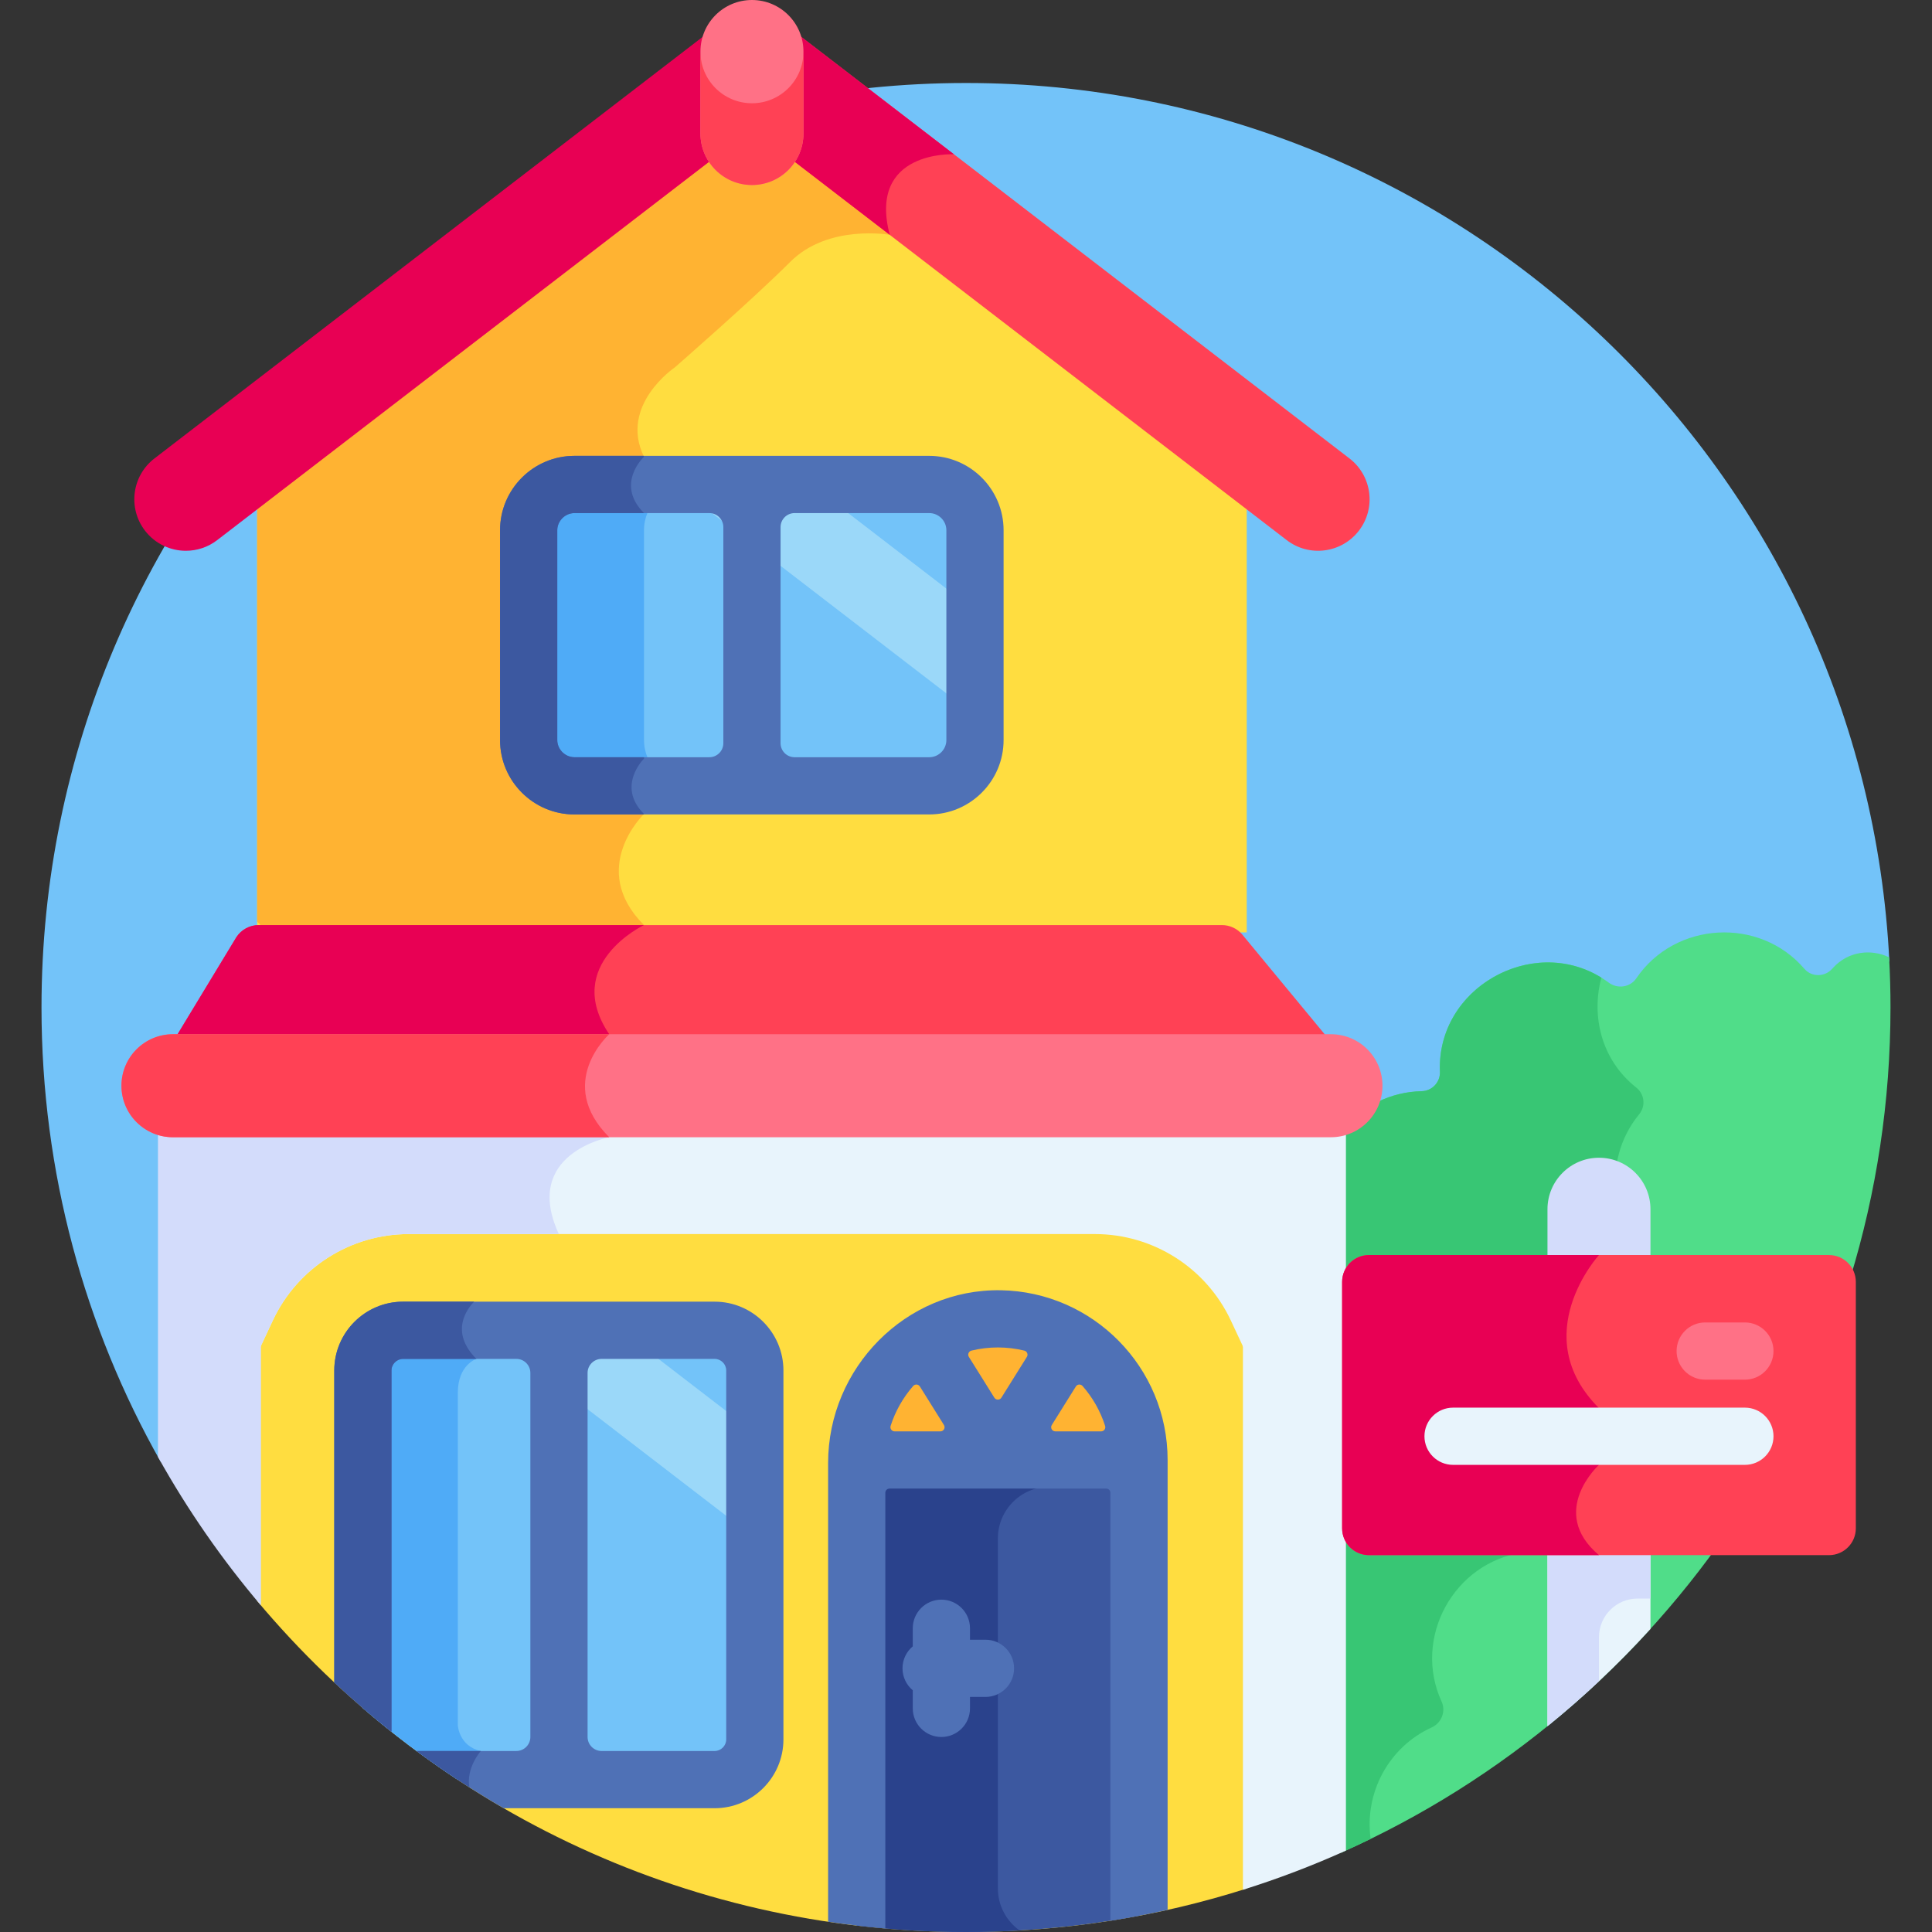 <svg id="Layer_1" enable-background="new 0 0 512 512" height="512" viewBox="0 0 512 512" width="512" xmlns="http://www.w3.org/2000/svg"><rect x="0" y="0" width="512" height="512" fill="#333333" stroke="none"/><g><path d="m500.697 254.733c-6.391-129.612-113.499-232.738-244.697-232.738-135.311 0-245.002 109.691-245.002 245.003 0 43.735 11.473 84.786 31.553 120.329l259.488 85.984z" fill="#73c3f9"/><path d="m501.002 266.998c0-4.464-.127-8.897-.363-13.302-4.764-2.283-10.811-1.653-14.859 2.786-.077.084-.153.168-.228.253-1.98 2.226-5.449 2.256-7.388-.006-11.839-13.813-34.239-12.585-44.511 2.517-1.655 2.433-4.983 2.898-7.346 1.146-18.436-13.677-45.632.635-44.712 23.635.111 2.769-2.085 5.096-4.855 5.153-16.478.338-29.384 15.176-27.286 31.632.358 2.809-1.73 5.268-4.549 5.548-7.529.749-14.476 4.511-19.22 10.467-1.893 2.377-5.254 2.444-7.416.309-12.079-11.921-32.423-10.245-42.419 3.486-1.721 2.365-5.094 2.797-7.295.871-13.909-12.173-36.248-7.446-43.99 9.423-1.186 2.583-4.311 3.67-6.89 2.474-12.596-5.844-27.723-1.505-35.325 10.083-1.576 2.403-4.853 2.914-7.135 1.169-15.442-11.81-38.612-4.186-44.007 14.499-.786 2.723-3.631 4.297-6.315 3.39-12.053-4.073-25.538.517-32.551 11.249-1.498 2.293-4.668 2.901-6.901 1.315-8.244-5.853-18.825-6.651-27.694-2.734l297.637 98.626c85.788-38.119 145.618-124.062 145.618-223.989z" fill="#50dd89"/><path d="m363.238 487.329c-1.717-12.145 4.749-24.351 16.189-29.55 2.588-1.176 3.801-4.255 2.614-6.838-7.749-16.866 3.227-36.89 21.524-39.505 2.895-.414 4.765-3.254 4.094-6.101-3.899-16.53 8.089-33.052 25.003-34.444 3.028-.249 5.168-2.841 4.599-5.826-1.425-7.48.25-15.2 4.589-21.399 1.624-2.321 1.121-5.507-1.243-7.066-13.848-9.134-16.69-28.593-6.207-41.311 1.763-2.138 1.429-5.32-.743-7.041-9.342-7.4-11.991-18.993-9.281-29.162-18.342-11.372-43.669 2.73-42.78 24.94.111 2.769-2.085 5.096-4.855 5.153-16.478.338-29.384 15.176-27.286 31.632.358 2.809-1.73 5.268-4.549 5.548-7.529.749-14.476 4.511-19.22 10.467-1.893 2.377-5.254 2.444-7.416.309-12.079-11.921-32.423-10.245-42.419 3.486-1.721 2.365-5.094 2.797-7.295.871-13.909-12.173-36.248-7.446-43.99 9.423-1.186 2.583-4.311 3.67-6.89 2.474-12.596-5.844-27.723-1.505-35.325 10.083-1.576 2.403-4.853 2.914-7.135 1.169-15.442-11.81-38.612-4.186-44.007 14.499-.786 2.723-3.631 4.297-6.315 3.39-12.053-4.073-25.538.517-32.551 11.249-1.498 2.293-4.668 2.901-6.901 1.315-8.244-5.853-18.825-6.651-27.694-2.734l297.637 98.626c2.643-1.172 5.26-2.393 7.853-3.657z" fill="#38c674"/><path d="m68.149 424.267c44.943 53.625 112.409 87.733 187.851 87.733 25.941 0 50.935-4.045 74.401-11.516v-200.64h-262.252z" fill="#ffdd40"/><path d="m301.805 385.1c-.945-19.817-17.308-35.595-37.359-35.595-20.051 0-36.414 15.778-37.359 35.595z" fill="#ffb332"/><path d="m227.041 510.288c9.499 1.119 19.159 1.712 28.959 1.712 15.673 0 30.996-1.49 45.851-4.302v-116.364h-74.81z" fill="#3c58a0"/><path d="m278.163 394h1.512v-2.667h-52.634v118.954c9.499 1.12 19.159 1.713 28.959 1.713 4.762 0 9.487-.154 14.181-.424-3.481-2.495-5.735-6.555-5.735-11.134v-92.724c0-7.576 6.141-13.718 13.717-13.718z" fill="#2a428c"/><path d="m330.401 247.099v-114.129l-119.745-92.083c-2.443 3.688-6.626 6.122-11.381 6.122s-8.937-2.434-11.381-6.122l-119.745 92.084v114.129h262.252z" fill="#ffdd40"/><path d="m199.275 47.009c-4.755 0-8.937-2.435-11.381-6.122l-119.745 92.083v111.238c.901.972 1.795 1.937 2.681 2.891h99.837v-1.944c-15.03-15.03 0-29.44 0-29.44-7.417-7.417 0-14.667 0-14.667v-65.076c-7.746-7.747 0-14.924 0-14.924-6.667-13.667 8.143-23.667 8.143-23.667s20.579-17.945 30.634-28 26.339-7.151 26.339-7.151c-.222-.847-.39-1.65-.533-2.432l-24.594-18.913c-2.444 3.689-6.626 6.124-11.381 6.124z" fill="#ffb332"/><g><path d="m246.249 208.255h-94.018c-6.672 0-12.131-5.459-12.131-12.131v-55.602c0-6.672 5.459-12.131 12.131-12.131h94.018c6.672 0 12.131 5.459 12.131 12.131v55.602c0 6.672-5.459 12.131-12.131 12.131z" fill="#73c3f9"/></g><path d="m170.667 196.124v-55.602c0-6.672 5.459-12.131 12.131-12.131h-30.567c-6.672 0-12.131 5.459-12.131 12.131v55.602c0 6.672 5.459 12.131 12.131 12.131h30.567c-6.672 0-12.131-5.459-12.131-12.131z" fill="#4fabf7"/><path d="m199.24 300.367h-131.091v58.435l4.141-8.846c6.545-13.982 20.589-22.915 36.027-22.915h90.922 90.922c15.438 0 29.482 8.933 36.027 22.915l4.141 8.846v-58.435z" fill="#e8f4fc"/><path d="m161.449 301.378c-.338-.338-.645-.675-.952-1.011h-92.348v58.435l4.141-8.846c6.545-13.982 20.589-22.915 36.027-22.915h39.783c-9.899-21.34 13.349-25.663 13.349-25.663z" fill="#d3dcfb"/><path d="m189.382 352.538h-82.562c-5.859 0-10.653 4.794-10.653 10.653v89.489c7.927 6.83 16.302 13.152 25.065 18.935h68.15c5.859 0 10.653-4.794 10.653-10.653v-97.771c0-5.859-4.794-10.653-10.653-10.653z" fill="#73c3f9"/><path d="m96.166 363.191v89.489c7.927 6.83 16.302 13.152 25.065 18.935h3.031c.214-4.257 3.154-7.567 3.154-7.567-5.833-1.333-6.083-6.833-6.083-6.833s0-80.833 0-88.171 4.917-8.924 4.917-8.924c-2.741-2.741-3.738-5.327-3.826-7.582h-15.604c-5.86 0-10.654 4.794-10.654 10.653z" fill="#4fabf7"/><path d="m265.228 341.93c-25.17-.432-45.77 20.604-45.77 45.778v121.577c5.006.749 10.064 1.336 15.164 1.777v-115.465c0-.61.495-1.104 1.104-1.104h57.437c.61 0 1.104.495 1.104 1.104v113.422c5.11-.802 10.164-1.767 15.164-2.879v-119.23c.002-24.545-19.756-44.561-44.203-44.98zm-16.011 37.398h-12.14c-.754 0-1.28-.738-1.051-1.457 1.256-3.94 3.313-7.525 5.975-10.567.492-.562 1.385-.5 1.78.134l6.372 10.2c.46.736-.068 1.69-.936 1.69zm22.917-19.741-6.751 10.808c-.433.693-1.441.693-1.874 0l-6.751-10.808c-.404-.647-.044-1.487.697-1.666 2.243-.543 4.584-.834 6.991-.834s4.748.291 6.992.834c.741.18 1.1 1.02.696 1.666zm19.68 19.741h-12.139c-.867 0-1.397-.954-.937-1.69l6.372-10.2c.396-.634 1.288-.696 1.78-.134 2.662 3.043 4.718 6.628 5.975 10.567.23.719-.296 1.457-1.051 1.457z" fill="#4f71b6"/><path d="m261.16 434.539h-4.102v-3.033c0-4.188-3.395-7.582-7.582-7.582-4.188 0-7.582 3.395-7.582 7.582v4.798c-1.663 1.391-2.722 3.48-2.722 5.817 0 2.338 1.059 4.426 2.722 5.817v4.798c0 4.187 3.395 7.582 7.582 7.582s7.582-3.395 7.582-7.582v-3.033h4.102c4.188 0 7.582-3.395 7.582-7.582s-3.394-7.582-7.582-7.582z" fill="#4f71b6"/><path d="m329.1 247.528c-1.343-1.51-3.267-2.373-5.287-2.373h-255.247c-2.389 0-4.616 1.206-5.923 3.205l-16.81 27.744h306.885z" fill="#ff4155"/><path d="m161.449 274.082c-12.551-18.633 9.218-28.928 9.218-28.928h-102.1c-2.389 0-4.616 1.206-5.923 3.205l-16.81 27.744h113.756c1.045-1.292 1.859-2.021 1.859-2.021z" fill="#e80054"/><path d="m329.39 500.812c9.352-2.933 18.464-6.406 27.296-10.393v-190.052h-27.296z" fill="#e8f4fc"/><path d="m41.865 386.1c7.819 14.027 16.973 27.204 27.296 39.363v-125.096h-27.296z" fill="#d3dcfb"/><path d="m410.097 457.46c9.74-7.89 18.873-16.5 27.296-25.771v-21.553h-27.296z" fill="#e8f4fc"/><path d="m423.745 433.866c0-5.649 4.58-10.229 10.229-10.229h3.419v-13.5h-27.296v47.324c4.695-3.804 9.246-7.779 13.648-11.91z" fill="#d3dcfb"/><path d="m437.393 334.594v-14.132c0-7.538-6.11-13.648-13.648-13.648-7.537 0-13.648 6.11-13.648 13.648v14.132z" fill="#d3dcfb"/><path d="m484.71 332.602h-121.93c-3.924 0-7.105 3.181-7.105 7.105v65.317c0 3.924 3.181 7.105 7.105 7.105h121.93c3.924 0 7.105-3.181 7.105-7.105v-65.317c0-3.924-3.181-7.105-7.105-7.105z" fill="#ff4155"/><path d="m187.144 35.383v-21.735c0-2.056.518-3.991 1.424-5.689l-147.642 113.536c-5.975 4.595-7.094 13.163-2.499 19.138 2.688 3.496 6.736 5.329 10.829 5.329 2.903 0 5.83-.923 8.31-2.831l131.54-101.154c-1.236-1.901-1.962-4.162-1.962-6.594z" fill="#e80054"/><path d="m357.625 121.495-147.642-113.536c.906 1.698 1.424 3.634 1.424 5.689v21.735c0 2.432-.726 4.693-1.962 6.594l131.542 101.155c5.976 4.596 14.544 3.475 19.138-2.499 4.594-5.975 3.475-14.543-2.5-19.138z" fill="#ff4155"/><path d="m209.983 7.958c.906 1.698 1.424 3.634 1.424 5.689v21.735c0 2.432-.726 4.693-1.962 6.594l26.339 20.254c-5.884-22.484 17.02-21.345 17.02-21.345z" fill="#e80054"/><path d="m258.38 161.815-43.465-33.425h-36.105l79.57 61.19z" fill="#9bd8f9"/><path d="m200.035 379.765-35.405-27.227h-36.105l71.51 54.991z" fill="#9bd8f9"/><g><path d="m199.275 49.031c-7.538 0-13.648-6.11-13.648-13.648v-21.735c0-7.538 6.11-13.648 13.648-13.648s13.648 6.11 13.648 13.648v21.735c0 7.538-6.11 13.648-13.648 13.648z" fill="#ff7186"/></g><path d="m199.275 27.364c-7.538 0-13.648-6.11-13.648-13.648v21.667c0 7.538 6.11 13.648 13.648 13.648s13.648-6.11 13.648-13.648v-21.666c0 7.537-6.11 13.647-13.648 13.647z" fill="#ff4155"/><g><path d="m366.366 287.73c0 7.538-6.11 13.648-13.648 13.648h-306.885c-7.538 0-13.648-6.11-13.648-13.648s6.11-13.648 13.648-13.648h306.885c7.538 0 13.648 6.111 13.648 13.648z" fill="#ff7186"/></g><path d="m161.449 274.082h-115.616c-7.538 0-13.648 6.11-13.648 13.647 0 7.538 6.11 13.648 13.648 13.648h115.616c-14.444-14.443 0-27.295 0-27.295z" fill="#ff4155"/><g><path d="m462.413 365.626h-10.517c-4.188 0-7.582-3.395-7.582-7.582 0-4.188 3.395-7.582 7.582-7.582h10.517c4.187 0 7.582 3.395 7.582 7.582s-3.394 7.582-7.582 7.582z" fill="#ff7186"/></g><path d="m362.78 332.602c-3.924 0-7.105 3.181-7.105 7.105v65.317c0 3.925 3.181 7.105 7.105 7.105h60.965c-13.648-11.507 0-23.926 0-23.926v-15.035c-19.359-19.359 0-40.567 0-40.567h-60.965z" fill="#e80054"/><g><path d="m462.413 388.204h-77.337c-4.187 0-7.582-3.395-7.582-7.582s3.395-7.582 7.582-7.582h77.337c4.187 0 7.582 3.395 7.582 7.582s-3.394 7.582-7.582 7.582z" fill="#e8f4fc"/></g><path d="m246.249 120.808c-11.406 0-82.553 0-94.018 0-10.87 0-19.713 8.843-19.713 19.714v55.602c0 10.87 8.843 19.713 19.713 19.713h94.018c10.87 0 19.713-8.843 19.713-19.713v-55.602c0-10.87-8.843-19.714-19.713-19.714zm-54.556 76.15c0 2.052-1.663 3.715-3.715 3.715h-35.747c-.308 0-.61-.033-.903-.094-2.051-.433-3.645-2.297-3.645-4.455v-55.602c0-2.158 1.595-4.023 3.645-4.455.293-.062.595-.094.903-.094h35.747c2.052 0 3.715 1.663 3.715 3.715zm59.105-.834c0 2.502-2.047 4.549-4.549 4.549h-35.676c-2.052 0-3.716-1.663-3.716-3.715v-57.27c0-2.052 1.664-3.715 3.716-3.715h35.676c2.502 0 4.549 2.047 4.549 4.549z" fill="#4f71b6"/><path d="m170.667 215.715c-7.417-7.417 0-14.667 0-14.667v-.375h-18.436c-.308 0-.61-.033-.903-.094-2.051-.432-3.645-2.297-3.645-4.455v-55.602c0-2.158 1.595-4.023 3.645-4.455.293-.062.595-.094.903-.094h18.436c-7.746-7.747 0-14.924 0-14.924-.039-.081-.069-.16-.107-.24-8.653 0-15.418 0-18.329 0-10.87 0-19.713 8.843-19.713 19.714v55.602c0 10.87 8.843 19.713 19.713 19.713h18.314c.073-.075.122-.123.122-.123z" fill="#3c58a0"/><path d="m189.382 344.956c-10.01 0-72.498 0-82.562 0-10.055 0-18.235 8.18-18.235 18.236v82.665c4.874 4.563 9.93 8.933 15.164 13.09v-95.755c0-1.689 1.382-3.071 3.071-3.071h30.014c2.052 0 3.716 1.663 3.716 3.715v96.482c0 2.052-1.664 3.715-3.716 3.715h-26.454c7.39 5.471 15.095 10.538 23.089 15.164h55.913c10.055 0 18.235-8.18 18.235-18.236v-97.771c0-10.054-8.18-18.234-18.235-18.234zm3.071 116.006c0 1.689-1.382 3.071-3.071 3.071h-29.952c-2.052 0-3.715-1.663-3.715-3.715v-96.482c0-2.052 1.663-3.715 3.715-3.715h29.952c1.689 0 3.071 1.382 3.071 3.071z" fill="#4f71b6"/><g fill="#3c58a0"><path d="m124.38 473.64c-.879-5.186 3.037-9.592 3.037-9.592-.019-.004-.034-.011-.053-.015h-16.984c4.545 3.364 9.223 6.557 14 9.607z"/><path d="m103.749 363.191c0-1.689 1.382-3.071 3.071-3.071h19.43c-7.188-7.188-2.406-13.315-.606-15.164-8.896 0-15.97 0-18.825 0-10.055 0-18.235 8.18-18.235 18.236v82.665c4.874 4.563 9.93 8.933 15.164 13.09v-95.756z"/></g></g></svg>
